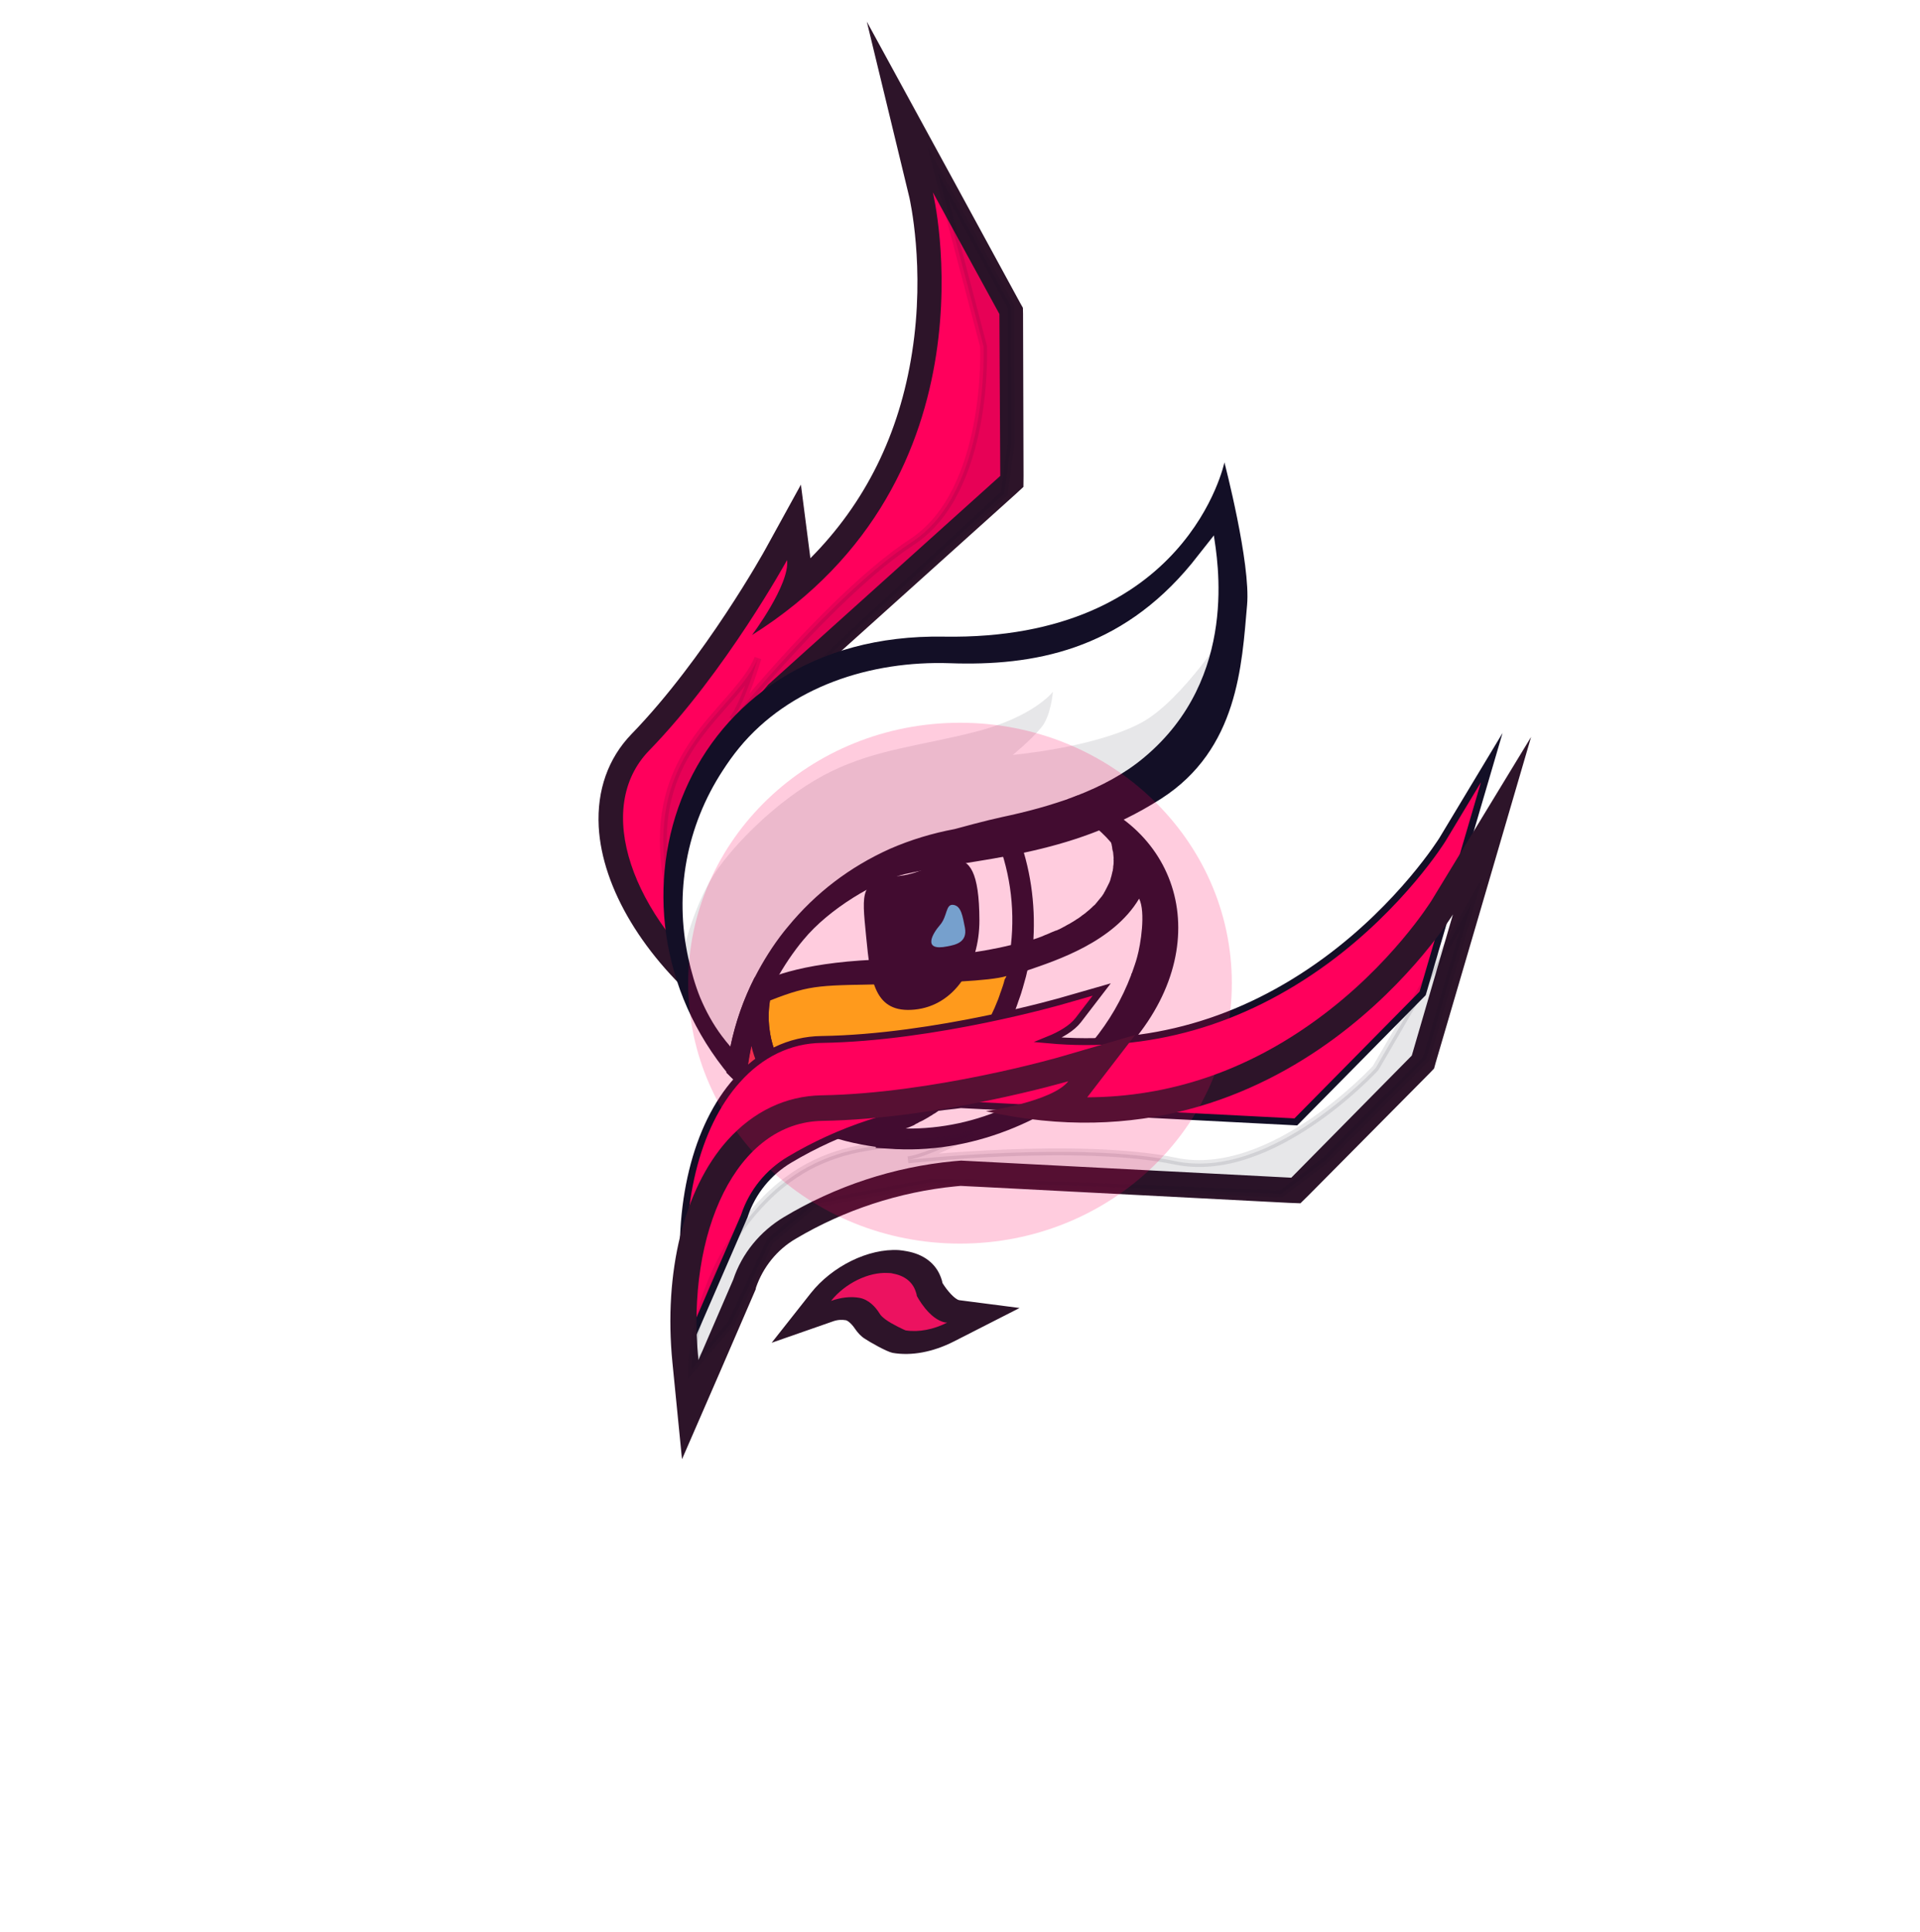 <svg width="837" height="842" viewBox="0 0 837 842" fill="none" xmlns="http://www.w3.org/2000/svg">
<path d="M312.917 436.91C285.144 414.185 267.698 385.385 266.358 360.054C265.499 345.729 269.916 333.034 279.13 323.643C311.633 290.236 338.176 242.237 338.429 241.697L346.187 227.743L348.239 243.483C348.76 247.567 347.441 252.763 345.244 257.933C376.943 231.593 396.464 196.808 403.099 154.174C409.009 115.969 401.93 85.378 401.845 85.067L392.423 46.936L440.77 135.647L441.159 209.892L338.585 302.184L337.003 304.231C321.72 322.747 310.611 344.74 304.72 367.909C302.194 377.733 303.241 388.113 307.771 397.263L307.884 397.433L328.479 449.857L312.917 436.91Z" fill="#FF005C" stroke="#130F26" stroke-width="3" stroke-miterlimit="10"/>
<path d="M406.659 83.803L435.672 136.854L436.052 207.411L334.92 298.365L332.998 300.64C317.15 319.782 305.815 342.173 299.728 366.335C296.979 377.295 298.058 389.009 303.128 399.15L316.392 432.729C275.328 398.979 258.46 352.304 283.021 327.064C316.457 292.662 343.111 244.094 343.111 244.094C344.414 254.673 327.836 276.768 327.836 276.768C436.79 208.146 406.659 83.803 406.659 83.803ZM377.874 9.418L396.463 86.218C396.521 86.671 403.456 116.497 397.6 153.68C392.052 189.303 377.167 219.251 353.283 243.297C353.311 243.155 353.197 242.986 353.225 242.844L349.148 211.223L333.776 239.158C333.522 239.698 307.261 287.016 275.295 319.938C265.12 330.466 260.168 344.383 261.003 360.325C262.489 387.16 280.702 417.291 309.47 440.949L340.395 466.361L325.791 429.126L312.527 395.547L312.299 395.207L312.072 394.867C308.197 386.878 307.21 377.689 309.484 369.143C315.235 346.684 326.062 325.372 340.781 307.482L342.137 305.833L442.731 215.363L446.152 212.203L446.197 207.494L445.987 136.822L445.923 134.156L444.614 131.833L415.743 78.811L377.874 9.418Z" fill="#2D1429"/>
<path opacity="0.1" d="M317.084 437.437C317.084 437.437 289.156 409.52 289.158 366.169C289.16 322.818 321.766 307.569 330.413 286.86C330.413 286.86 324.569 306.794 319.259 313.563C319.259 313.563 363.552 258.445 397.529 236.24C431.506 214.035 428.765 150.975 428.765 150.975L408.904 75.399L440.736 133.576L440.86 192.729L437.772 215.123L371.928 275.725L332.38 313.494L304.684 353.894L302.732 377.249L315.206 412.589L317.084 437.437Z" fill="#130F26" stroke="#130F26" stroke-width="3" stroke-miterlimit="10"/>
<path d="M531.019 223.778C528.312 227.78 517.066 241.694 515.92 243.087C487.849 277.227 452.148 283.294 411.247 281.973C376.943 280.431 342.327 294.397 318.744 323.08C315.975 326.447 313.534 329.889 311.208 333.427C294.493 359.193 289.464 389.896 295.54 418.441C296.885 424.607 298.652 430.732 301.034 436.583C303.668 442.835 307.011 448.699 310.968 454.288L311.084 454.383C314.148 458.459 317.614 462.282 321.482 465.852C323.212 452.872 326.983 440.013 333.181 427.982C336.584 421.243 340.662 414.865 345.511 408.731C346.084 408.034 346.561 407.454 347.134 406.757C359.069 392.242 373.815 381.4 389.775 374.282C398.581 370.429 407.912 367.591 417.25 365.927C417.25 365.927 430.864 362.135 437.781 360.816C462.889 355.575 482.785 343.907 497.333 332.124C516.532 316.576 528.397 293.634 530.597 268.973C531.665 254.671 532.508 238.042 531.019 223.778Z" fill="white"/>
<path opacity="0.1" d="M322.086 459.842C322.086 459.842 322.055 416.487 375.467 383.915C410.343 362.615 454.881 367.728 485.153 349.543C506.4 336.78 529.385 310.336 536.368 272.356C536.368 272.356 515.64 305.292 497.5 315C477.158 325.887 441.5 329 441.5 329C441.5 329 449.088 322.933 454 317C458.186 311.944 459 301.5 459 301.5C459 301.5 450.703 312.479 425 319C401.042 325.079 382.162 326.567 362.388 336.194C342.615 345.821 323.033 364.52 313.016 378.51C303 392.5 298.24 413.266 298.24 413.266L298.926 434.655L322.086 459.842Z" fill="#130F26"/>
<path d="M488.395 365.453L488.491 365.337C500.833 380.351 504.99 400.118 500.253 418.41C499.441 421.051 498.535 423.809 497.512 426.471C493.421 437.121 487.597 447.513 479.959 456.803C457.33 484.324 424.058 497.838 391.023 496.172C382.36 494.887 374.808 492.96 368.505 490.697C363.088 488.774 358.497 486.556 354.541 484.275C365.272 490.374 377.686 491.824 389.248 488.874C389.766 488.716 390.189 488.675 390.708 488.517C392.474 488.023 394.336 487.413 396.083 486.708C396.485 486.455 396.908 486.414 397.31 486.161C399.056 485.455 400.666 484.443 402.392 483.527C402.794 483.274 403.292 482.905 403.694 482.652C404.192 482.283 404.69 481.913 405.093 481.66C405.686 481.175 406.491 480.669 407.084 480.184C407.275 479.952 407.487 479.931 407.678 479.699C413.325 475.194 418.604 470.193 423.378 464.387C424.141 463.458 424.905 462.529 425.669 461.6C436.281 447.748 442.745 431.849 445.014 415.614C501.28 400.375 488.846 366.797 488.395 365.453Z" fill="white"/>
<path d="M425.437 461.409C424.673 462.338 423.909 463.267 423.146 464.196C418.372 470.002 413.093 475.004 407.446 479.508C407.255 479.74 407.043 479.761 406.852 479.993C406.259 480.478 405.57 481.08 404.861 481.47C404.363 481.839 403.865 482.208 403.462 482.461C403.06 482.714 402.562 483.083 402.16 483.336C400.55 484.348 398.92 485.149 397.078 485.97C396.676 486.223 396.157 486.381 395.851 486.517C394.104 487.223 392.358 487.928 390.476 488.326C389.957 488.484 389.534 488.525 389.016 488.683C376.725 491.811 363.191 489.831 352.03 482.601C352.494 482.982 353.169 483.343 353.845 483.703C351.703 482.526 349.636 481.021 347.664 479.4C333.515 467.766 327.925 449.741 331.538 433.054C337.383 429.491 352.58 423.302 387.812 422.298C412.081 421.623 430.628 419.161 444.877 415.307C442.513 431.658 436.144 447.441 425.437 461.409Z" fill="#FFC10D"/>
<path d="M488.395 365.453C488.962 366.892 501.28 400.375 444.993 415.402C447.691 396.99 445.212 378.019 437.665 360.72C447.187 357.65 456.374 353.332 465.132 347.882C470.474 350.133 475.569 353.155 480.325 357.065C483.34 359.545 486.069 362.372 488.491 365.337L488.395 365.453Z" fill="white"/>
<path d="M469.607 346.696C469.607 346.696 448.108 357.24 437.051 357.685L431.437 358.129L433.368 362.636C440.096 378.095 442.602 395.142 440.702 411.874C426.316 415.421 408.479 417.493 387.613 418.047C351.727 418.902 335.609 425.502 329.15 429.338L328.441 429.728L327.295 431.122L327.07 432.105C322.932 451.085 329.743 470.698 344.704 482.999C346.908 484.811 349.302 486.391 351.465 487.78C351.581 487.875 351.908 487.95 352.024 488.045C356.445 490.707 361.363 492.999 366.78 494.923C371.637 496.581 376.801 498.102 382.463 499.254L381.603 500.299L390.512 500.812C426.01 502.557 461.001 486.952 486.337 462.048C530.969 418.169 517.713 362.895 469.607 346.696ZM443.586 363.448C451.11 360.681 458.456 357.184 465.413 352.979C472.78 356.312 479.35 361.324 484.289 367.137C484.289 367.137 484.31 367.349 484.426 367.444C484.426 367.444 484.542 367.539 484.446 367.655C484.562 367.751 484.467 367.867 484.583 367.962L484.603 368.174C484.719 368.269 484.624 368.385 484.644 368.597C484.76 368.692 484.665 368.808 484.781 368.904C484.801 369.115 484.801 369.115 484.822 369.327C484.842 369.538 484.842 369.538 484.863 369.75C484.883 369.961 484.999 370.056 484.904 370.172C484.924 370.384 485.04 370.479 485.061 370.691C485.081 370.902 485.102 371.114 485.218 371.209C485.238 371.421 485.259 371.632 485.279 371.844C485.3 372.055 485.32 372.267 485.341 372.478C485.361 372.689 485.382 372.901 485.402 373.112C485.423 373.324 485.443 373.535 485.464 373.747C485.484 373.958 485.505 374.17 485.43 374.497C485.45 374.709 485.471 374.92 485.491 375.132C485.512 375.343 485.437 375.671 485.457 375.882C485.478 376.094 485.498 376.305 485.423 376.633C485.444 376.845 485.369 377.172 485.294 377.5C485.314 377.711 485.239 378.039 485.26 378.25C485.185 378.578 485.205 378.789 485.13 379.117C485.151 379.328 485.076 379.656 484.98 379.772C484.905 380.1 484.83 380.427 484.755 380.755C484.776 380.966 484.585 381.199 484.605 381.41C484.53 381.738 484.455 382.065 484.285 382.509C484.306 382.721 484.115 382.953 484.135 383.164C484.06 383.492 483.89 383.936 483.719 384.379C483.624 384.496 483.549 384.823 483.453 384.939C483.187 385.499 482.921 386.059 482.56 386.735C482.199 387.411 481.933 387.971 481.571 388.647C481.38 388.879 481.285 388.995 481.21 389.323C480.923 389.671 480.657 390.231 480.371 390.579C480.18 390.811 479.989 391.044 479.798 391.276C479.512 391.624 479.225 391.973 478.939 392.321C478.748 392.553 478.557 392.786 478.366 393.018C478.079 393.366 477.793 393.715 477.507 394.063C477.316 394.295 477.125 394.527 476.722 394.78C476.436 395.129 476.033 395.382 475.747 395.73C475.556 395.962 475.249 396.099 474.963 396.448C474.56 396.701 474.178 397.165 473.776 397.418C473.585 397.65 473.278 397.787 473.087 398.019C472.589 398.389 472.187 398.642 471.689 399.011C471.498 399.243 471.191 399.38 471.095 399.496C470.502 399.981 469.697 400.487 468.988 400.877L468.892 400.993C468.088 401.499 467.283 402.005 466.573 402.395C466.266 402.532 466.076 402.764 465.864 402.785C465.25 403.059 464.752 403.428 464.043 403.818C463.736 403.955 463.429 404.092 463.027 404.345C462.413 404.618 461.915 404.987 461.397 405.145C461.09 405.282 460.687 405.535 460.264 405.577C459.65 405.85 459.132 406.008 458.518 406.282C458.116 406.535 457.693 406.576 457.29 406.829C456.677 407.103 456.063 407.377 455.544 407.534C455.142 407.787 454.719 407.829 454.317 408.082C453.703 408.356 452.973 408.534 452.359 408.808C451.841 408.966 451.534 409.102 451.015 409.26C450.804 409.281 450.708 409.397 450.497 409.418C451.422 393.635 449.155 377.952 443.586 363.448ZM350.644 476.011C338.815 466.285 333.185 451.146 335.672 436.064C354.382 428.676 357.888 429.612 389.409 428.866C409.102 428.32 431.448 427.62 438.705 425.413C438.917 425.393 437.887 426.881 437.908 427.093C437.533 428.731 436.946 430.39 436.36 432.048C436.094 432.608 435.944 433.264 435.774 433.707C435.358 434.922 434.942 436.137 434.41 437.257C434.144 437.817 433.899 438.588 433.633 439.148C433.101 440.268 432.569 441.387 432.133 442.391C431.771 443.067 431.505 443.627 431.144 444.303C430.612 445.423 429.964 446.447 429.432 447.567C429.166 448.126 428.805 448.802 428.423 449.267C427.68 450.407 426.936 451.548 426.193 452.688C425.811 453.153 425.641 453.596 425.259 454.061C424.133 455.666 423.104 457.155 421.978 458.76C421.31 459.572 420.546 460.501 419.782 461.43C415.295 466.888 410.323 471.753 404.771 476.141L404.178 476.626C403.584 477.111 403.086 477.481 402.493 477.966C401.995 478.335 401.593 478.588 401.19 478.841L400.883 478.978C400.577 479.115 400.29 479.463 399.983 479.6C398.374 480.612 396.955 481.392 395.42 482.076C395.113 482.213 394.711 482.466 394.288 482.508C392.849 483.076 391.198 483.665 389.431 484.159L389.009 484.2C388.797 484.221 388.49 484.358 388.279 484.379C387.126 484.599 385.973 484.818 384.82 485.038C384.609 485.059 384.302 485.196 383.975 485.121C383.033 485.321 382.071 485.308 381.226 485.391C380.052 485.4 378.995 485.504 377.822 485.512C377.706 485.417 377.61 485.533 377.494 485.438C370.973 485.331 364.636 483.818 358.694 480.879L358.578 480.783C357.344 480.157 355.993 479.436 354.854 478.694C353.196 478.109 351.92 477.06 350.644 476.011ZM394.767 491.854C395.804 491.539 396.724 491.128 397.645 490.718C398.164 490.56 398.566 490.307 398.968 490.054L399.064 489.938C399.678 489.664 400.292 489.39 400.79 489.021C401.097 488.884 401.403 488.748 401.71 488.611C402.631 488.2 403.532 487.578 404.548 487.051C404.95 486.798 405.353 486.545 405.755 486.292L406.062 486.155C406.56 485.786 407.058 485.417 407.672 485.143C408.476 484.637 409.07 484.152 409.759 483.551C409.95 483.318 410.161 483.298 410.352 483.065C416.306 478.424 421.872 473.074 426.741 467.152C427.505 466.223 428.364 465.178 429.128 464.249C430.369 462.739 431.494 461.134 432.504 459.434C432.599 459.318 432.695 459.202 432.79 459.086C433.915 457.481 434.829 455.897 435.838 454.196C435.934 454.08 436.125 453.848 436.104 453.636C437.018 452.052 437.932 450.468 438.73 448.789C438.921 448.556 438.9 448.345 439.091 448.113C439.889 446.433 440.687 444.754 441.389 443.19C441.58 442.958 441.655 442.63 441.635 442.419C442.432 440.739 443.019 439.08 443.605 437.422C443.68 437.094 443.776 436.978 443.851 436.65C444.437 434.992 445.119 433.217 445.589 431.463C445.664 431.135 445.76 431.019 445.835 430.691C446.305 428.937 446.871 427.067 447.341 425.313C447.321 425.101 447.416 424.985 447.491 424.657C447.641 424.002 447.696 423.463 447.962 422.903C460.669 418.56 485.395 410.475 496.592 391.655C499.512 397.56 497.25 411.659 495.744 417.038C495.123 419.447 494.271 421.666 493.439 424.096L493.248 424.328L493.098 424.983C489.103 435.516 483.524 445.138 476.363 453.847C456.429 478.328 426.083 492.302 394.767 491.854Z" fill="#130F26"/>
<path d="M352.262 482.791C350.775 481.763 349.288 480.735 347.78 479.495C347.432 479.209 347.084 478.923 346.62 478.541C346.04 478.065 345.576 477.683 345.208 477.186C345.092 477.09 344.976 476.995 344.86 476.9C335.807 468.288 332.19 458.502 331.043 449.968C330.08 443.338 330.502 436.678 332.329 430.201C332.724 428.774 333.065 427.887 333.065 427.887C326.866 439.917 323.096 452.777 321.366 465.756C323.494 467.896 325.719 469.919 328.038 471.826C328.618 472.303 329.314 472.875 329.894 473.352L330.01 473.447C344.909 485.114 361.936 492.302 379.495 495.062C383.403 495.746 387.271 496.006 391.139 496.267C373.792 493.487 361.26 488.633 352.262 482.791Z" fill="#EE364C"/>
<path d="M345.208 477.186C345.672 477.567 346.252 478.044 346.62 478.541C346.156 478.16 345.576 477.683 345.208 477.186Z" fill="#575757"/>
<path d="M343.64 481.93C343.408 481.739 343.06 481.453 342.828 481.262C342.48 480.976 342.248 480.785 341.9 480.499L348.093 473.913C348.325 474.104 348.557 474.295 348.905 474.581C349.021 474.676 349.137 474.772 349.253 474.867L349.601 475.153L343.64 481.93Z" fill="#130F26"/>
<path d="M342.112 480.479L341.764 480.193L347.956 473.607L348.304 473.893L342.112 480.479Z" fill="#130F26"/>
<path d="M352.262 482.791C350.216 481.498 348.36 479.972 346.62 478.541C346.968 478.828 347.316 479.114 347.78 479.495C349.172 480.639 350.659 481.668 352.262 482.791Z" fill="#130F26"/>
<path d="M344.916 482.979C344.684 482.788 344.336 482.502 344.104 482.311L343.756 482.025L349.601 475.153C351.224 476.488 352.848 477.823 354.779 479.021L349.862 486.656C347.911 485.247 346.307 484.123 344.916 482.979Z" fill="#130F26"/>
<path d="M333.065 427.887C333.065 427.887 332.724 428.774 332.329 430.201C332.574 429.429 332.82 428.658 333.065 427.887Z" fill="#575757"/>
<path d="M327.956 429.135C328.331 427.497 328.672 426.61 328.767 426.494L337.267 429.395C337.001 429.955 336.947 430.494 336.797 431.15L336.722 431.477L327.956 429.135Z" fill="#130F26"/>
<path d="M325.174 475.31C322.97 473.498 320.746 471.475 318.27 469.049L316.625 467.503L316.939 465.23C318.703 451.5 322.76 438.292 329.033 425.934L337.267 429.395C337.172 429.512 337.022 430.167 336.701 431.266C335.024 437.088 334.657 443.209 335.558 449.205C336.808 458.796 341.011 466.923 347.956 473.607L348.304 473.893C348.768 474.274 349.232 474.656 349.696 475.037L350.276 475.514C351.456 476.679 352.943 477.707 354.874 478.905C364.104 484.938 376.595 489.369 391.977 491.701L405.088 493.723L392.319 500.741L391.03 500.654C386.951 500.414 382.756 500.079 378.847 499.395C360.095 496.433 342.372 488.673 327.357 476.91L327.241 476.815C326.449 476.359 325.754 475.787 325.174 475.31ZM326.106 464.01C327.867 465.652 329.49 466.987 330.998 468.226C331.462 468.608 332.042 469.085 332.506 469.466L332.622 469.561C332.969 469.848 333.317 470.134 333.665 470.42C330.888 465.996 328.821 461.181 327.558 455.861C326.979 458.694 326.495 461.41 326.106 464.01Z" fill="#130F26"/>
<path d="M398.708 440.015C381.157 441.739 379.477 427.706 377.571 408.038C375.664 388.371 374.654 383.453 392.205 381.73C409.756 380.006 426.88 358.47 426.962 401.161C426.965 421.015 416.259 438.292 398.708 440.015Z" fill="#130F26"/>
<path d="M324.635 475.256L318.154 468.954C256.102 394.773 296.84 275.486 411.451 277.469C517.713 279.205 533.771 201.518 533.771 201.518C533.771 201.518 545.306 245.646 543.645 263.742C541.357 289.693 539.808 326.566 506.141 348.126C465.634 373.986 425.798 373.734 394.374 380.983C382.062 383.9 361.457 395.957 350.286 409.543C349.904 410.008 349.617 410.356 349.235 410.821L348.758 411.401C344.196 417.187 340.213 423.449 336.885 429.86C331.048 441.215 327.332 453.535 325.677 466.187L324.635 475.256ZM314.645 451.472C315.866 453.06 317.087 454.648 318.404 456.12C320.592 445.657 324.089 435.493 329.033 425.934C332.627 418.963 336.875 412.141 341.82 405.891L342.297 405.31C342.679 404.846 343.061 404.382 343.539 403.801C355.664 389.053 370.581 377.768 387.864 369.987C396.977 365.996 406.519 363.138 416.164 361.337C417.931 360.843 430.202 357.503 436.791 356.109C457.5 351.727 481.673 344.55 498.84 330.055C540.505 295.221 530.558 243.251 529.172 233.353C525.278 238.325 519.474 245.62 519.474 245.62C488.252 283.592 450.266 290.311 414.175 289.051C379.584 287.857 344.183 299.232 322.223 325.94C319.55 329.192 317.204 332.518 315.069 335.823C299.268 360.005 293.864 389.037 300.035 417.466C301.359 423.421 302.99 429.238 305.235 434.782C307.733 440.728 310.844 446.401 314.645 451.472Z" fill="#130F26"/>
<path d="M409.759 403.17C413.121 399.317 412.166 393.86 415.631 394.374C419.096 394.888 419.643 399.424 420.653 404.342C421.807 410.74 416.466 411.798 413.008 412.458C401.807 414.732 406.588 406.791 409.759 403.17Z" fill="#54C8EA"/>
<g filter="url(#filter0_d_1:581)">
<g filter="url(#filter1_d_1:581)">
<path d="M298.74 589.304C294.912 551.463 303.38 516.795 321.336 496.786C331.414 485.395 344.231 479.175 358.174 479.026C407.568 478.29 463.413 462.143 464.007 461.928L480.273 457.264L470.031 470.61C467.365 474.064 462.486 476.976 456.967 479.211C500.469 483.175 541.154 471.687 578.045 444.664C611.077 420.421 628.664 392.17 628.833 391.872L650.306 356.21L620.179 458.96L564.895 514.96L418.848 507.429L416.128 507.781C390.801 510.234 366.003 518.421 344.24 531.395C334.991 536.876 328.007 545.448 324.556 555.704L324.514 555.917L300.726 610.668L298.74 589.304Z" fill="#FF005C"/>
<path d="M298.74 589.304C294.912 551.463 303.38 516.795 321.336 496.786C331.414 485.395 344.231 479.175 358.174 479.026C407.568 478.29 463.413 462.143 464.007 461.928L480.273 457.264L470.031 470.61C467.365 474.064 462.486 476.976 456.967 479.211C500.469 483.175 541.154 471.687 578.045 444.664C611.077 420.421 628.664 392.17 628.833 391.872L650.306 356.21L620.179 458.96L564.895 514.96L418.848 507.429L416.128 507.781C390.801 510.234 366.003 518.421 344.24 531.395C334.991 536.876 328.007 545.448 324.556 555.704L324.514 555.917L300.726 610.668L298.74 589.304Z" stroke="#130F26" stroke-width="3" stroke-miterlimit="10"/>
</g>
<path d="M633.391 394.528L615.45 456.05L562.92 509.276L418.956 501.82L415.811 502.089C389.591 504.588 364.326 512.905 341.672 526.478C331.406 532.643 323.447 542.24 319.66 553.645L304.477 588.768C298.929 532.707 321.211 485.059 358.532 484.506C409.372 483.72 465.726 467.231 465.726 467.231C458.785 476.143 429.807 480.313 429.807 480.313C562.924 510.38 633.391 394.528 633.391 394.528ZM667.474 317.168L623.934 388.708C623.638 389.091 606.516 416.661 574.289 440.178C543.461 462.753 509.875 474.082 473.954 474.247C474.082 474.161 474.123 473.949 474.251 473.863L494.861 447.085L462.416 456.539C461.822 456.754 406.698 472.6 358.069 473.375C342.554 473.659 328.421 480.395 317.114 492.981C298.143 514.228 289.255 550.47 293.13 589.755L297.313 631.971L314.227 593.1L329.41 557.976L329.493 557.551L329.577 557.126C332.65 548.231 338.788 540.598 346.891 535.887C368.018 523.34 392.094 515.454 416.529 513.048L418.781 512.825L561.98 520.242L566.912 520.432L570.471 516.932L623.213 463.748L625.162 461.699L625.918 458.977L643.944 397.581L667.474 317.168Z" fill="#2D1429"/>
<path opacity="0.1" d="M301.473 592.819C301.473 592.819 301.414 550.966 333.865 518.44C366.317 485.915 402.197 498.88 424.186 489.814C424.186 489.814 404.88 500.397 395.829 501.501C395.829 501.501 470.321 493.299 512.436 502.071C554.551 510.844 599.698 461.476 599.698 461.476L641.367 389.902L621.704 457.381L577.518 501.858L558.439 516.35L463.671 512.535L405.725 511.27L354.704 520.852L335.757 536.915L318.663 572.77L301.473 592.819Z" fill="#130F26" stroke="#130F26" stroke-width="3" stroke-miterlimit="10"/>
</g>
<g filter="url(#filter2_f_1:581)">
<path d="M357.371 565.113C365.147 555.148 378.383 548.623 389.521 549.283C390.465 549.34 391.41 549.398 392.238 549.652C398.542 550.757 402.9 554.219 404.717 559.393C404.959 560.083 405.242 560.888 405.328 561.658C407.408 565.476 411.664 570.754 415.21 571.376C415.407 571.411 415.604 571.446 415.801 571.48L428.994 573.255L414.43 580.734C406.756 584.675 398.628 586.27 391.733 585.06C390.354 584.818 383.794 581.401 381.102 579.526C379.638 578.514 378.486 577.341 377.648 576.007C375.654 572.96 373.275 570.924 371.108 570.544C368.351 570.06 365.128 570.358 361.834 571.507L348.346 576.261L357.371 565.113Z" fill="#EC1260"/>
<path d="M412.934 576.416C407.054 579.412 400.574 580.718 394.774 579.816C394.579 579.782 388.919 577.212 385.945 575.003C384.927 574.191 383.908 573.38 383.355 572.332C381.658 569.604 378.674 566.336 374.586 565.625C370.692 564.949 366.499 565.489 362.276 566.976C368.348 559.359 378.602 554.268 387.197 554.81C387.936 554.833 388.675 554.855 389.299 555.07C394.36 555.949 397.729 558.756 399.086 562.587C399.325 563.263 399.605 564.052 399.689 564.807C399.689 564.807 404.993 575.141 412.196 576.393C412.35 576.314 412.585 576.461 412.934 576.416ZM444.479 570.054L418.443 566.692C418.248 566.658 418.248 566.658 418.053 566.624C416.261 566.207 413.003 562.68 410.832 559.13C410.747 558.375 410.468 557.586 410.229 556.91C408.034 550.712 402.748 546.621 395.156 545.301C393.988 545.098 393.015 544.929 391.887 544.838C378.624 544.014 362.759 551.831 353.421 563.639L336.4 585.215L362.903 575.968C364.994 575.168 366.976 575.09 368.728 575.394C369.312 575.496 370.914 576.409 372.845 579.282C373.948 580.849 375.206 582.336 377.082 583.509C378.999 584.794 386.346 589.032 389.111 589.618C397.287 591.039 406.717 589.294 415.848 584.642L444.479 570.054Z" fill="#2D1429"/>
</g>
<g opacity="0.2" filter="url(#filter3_f_1:581)">
<ellipse cx="418.5" cy="428.5" rx="118.5" ry="113.5" fill="#FF005C"/>
</g>
<defs>
<filter id="filter0_d_1:581" x="288.238" y="317.168" width="383.236" height="322.803" filterUnits="userSpaceOnUse" color-interpolation-filters="sRGB">
<feFlood flood-opacity="0" result="BackgroundImageFix"/>
<feColorMatrix in="SourceAlpha" type="matrix" values="0 0 0 0 0 0 0 0 0 0 0 0 0 0 0 0 0 0 127 0" result="hardAlpha"/>
<feOffset dy="4"/>
<feGaussianBlur stdDeviation="2"/>
<feComposite in2="hardAlpha" operator="out"/>
<feColorMatrix type="matrix" values="0 0 0 0 0 0 0 0 0 0 0 0 0 0 0 0 0 0 0.25 0"/>
<feBlend mode="normal" in2="BackgroundImageFix" result="effect1_dropShadow_1:581"/>
<feBlend mode="normal" in="SourceGraphic" in2="effect1_dropShadow_1:581" result="shape"/>
</filter>
<filter id="filter1_d_1:581" x="246.336" y="265.481" width="458.679" height="371.143" filterUnits="userSpaceOnUse" color-interpolation-filters="sRGB">
<feFlood flood-opacity="0" result="BackgroundImageFix"/>
<feColorMatrix in="SourceAlpha" type="matrix" values="0 0 0 0 0 0 0 0 0 0 0 0 0 0 0 0 0 0 127 0" result="hardAlpha"/>
<feOffset dy="-30"/>
<feGaussianBlur stdDeviation="25"/>
<feComposite in2="hardAlpha" operator="out"/>
<feColorMatrix type="matrix" values="0 0 0 0 0.933 0 0 0 0 0.212 0 0 0 0 0.298 0 0 0 0.4 0"/>
<feBlend mode="normal" in2="BackgroundImageFix" result="effect1_dropShadow_1:581"/>
<feBlend mode="normal" in="SourceGraphic" in2="effect1_dropShadow_1:581" result="shape"/>
</filter>
<filter id="filter2_f_1:581" x="321.4" y="529.779" width="138.079" height="75.321" filterUnits="userSpaceOnUse" color-interpolation-filters="sRGB">
<feFlood flood-opacity="0" result="BackgroundImageFix"/>
<feBlend mode="normal" in="SourceGraphic" in2="BackgroundImageFix" result="shape"/>
<feGaussianBlur stdDeviation="7.5" result="effect1_foregroundBlur_1:581"/>
</filter>
<filter id="filter3_f_1:581" x="0" y="15" width="837" height="827" filterUnits="userSpaceOnUse" color-interpolation-filters="sRGB">
<feFlood flood-opacity="0" result="BackgroundImageFix"/>
<feBlend mode="normal" in="SourceGraphic" in2="BackgroundImageFix" result="shape"/>
<feGaussianBlur stdDeviation="150" result="effect1_foregroundBlur_1:581"/>
</filter>
</defs>
</svg>

